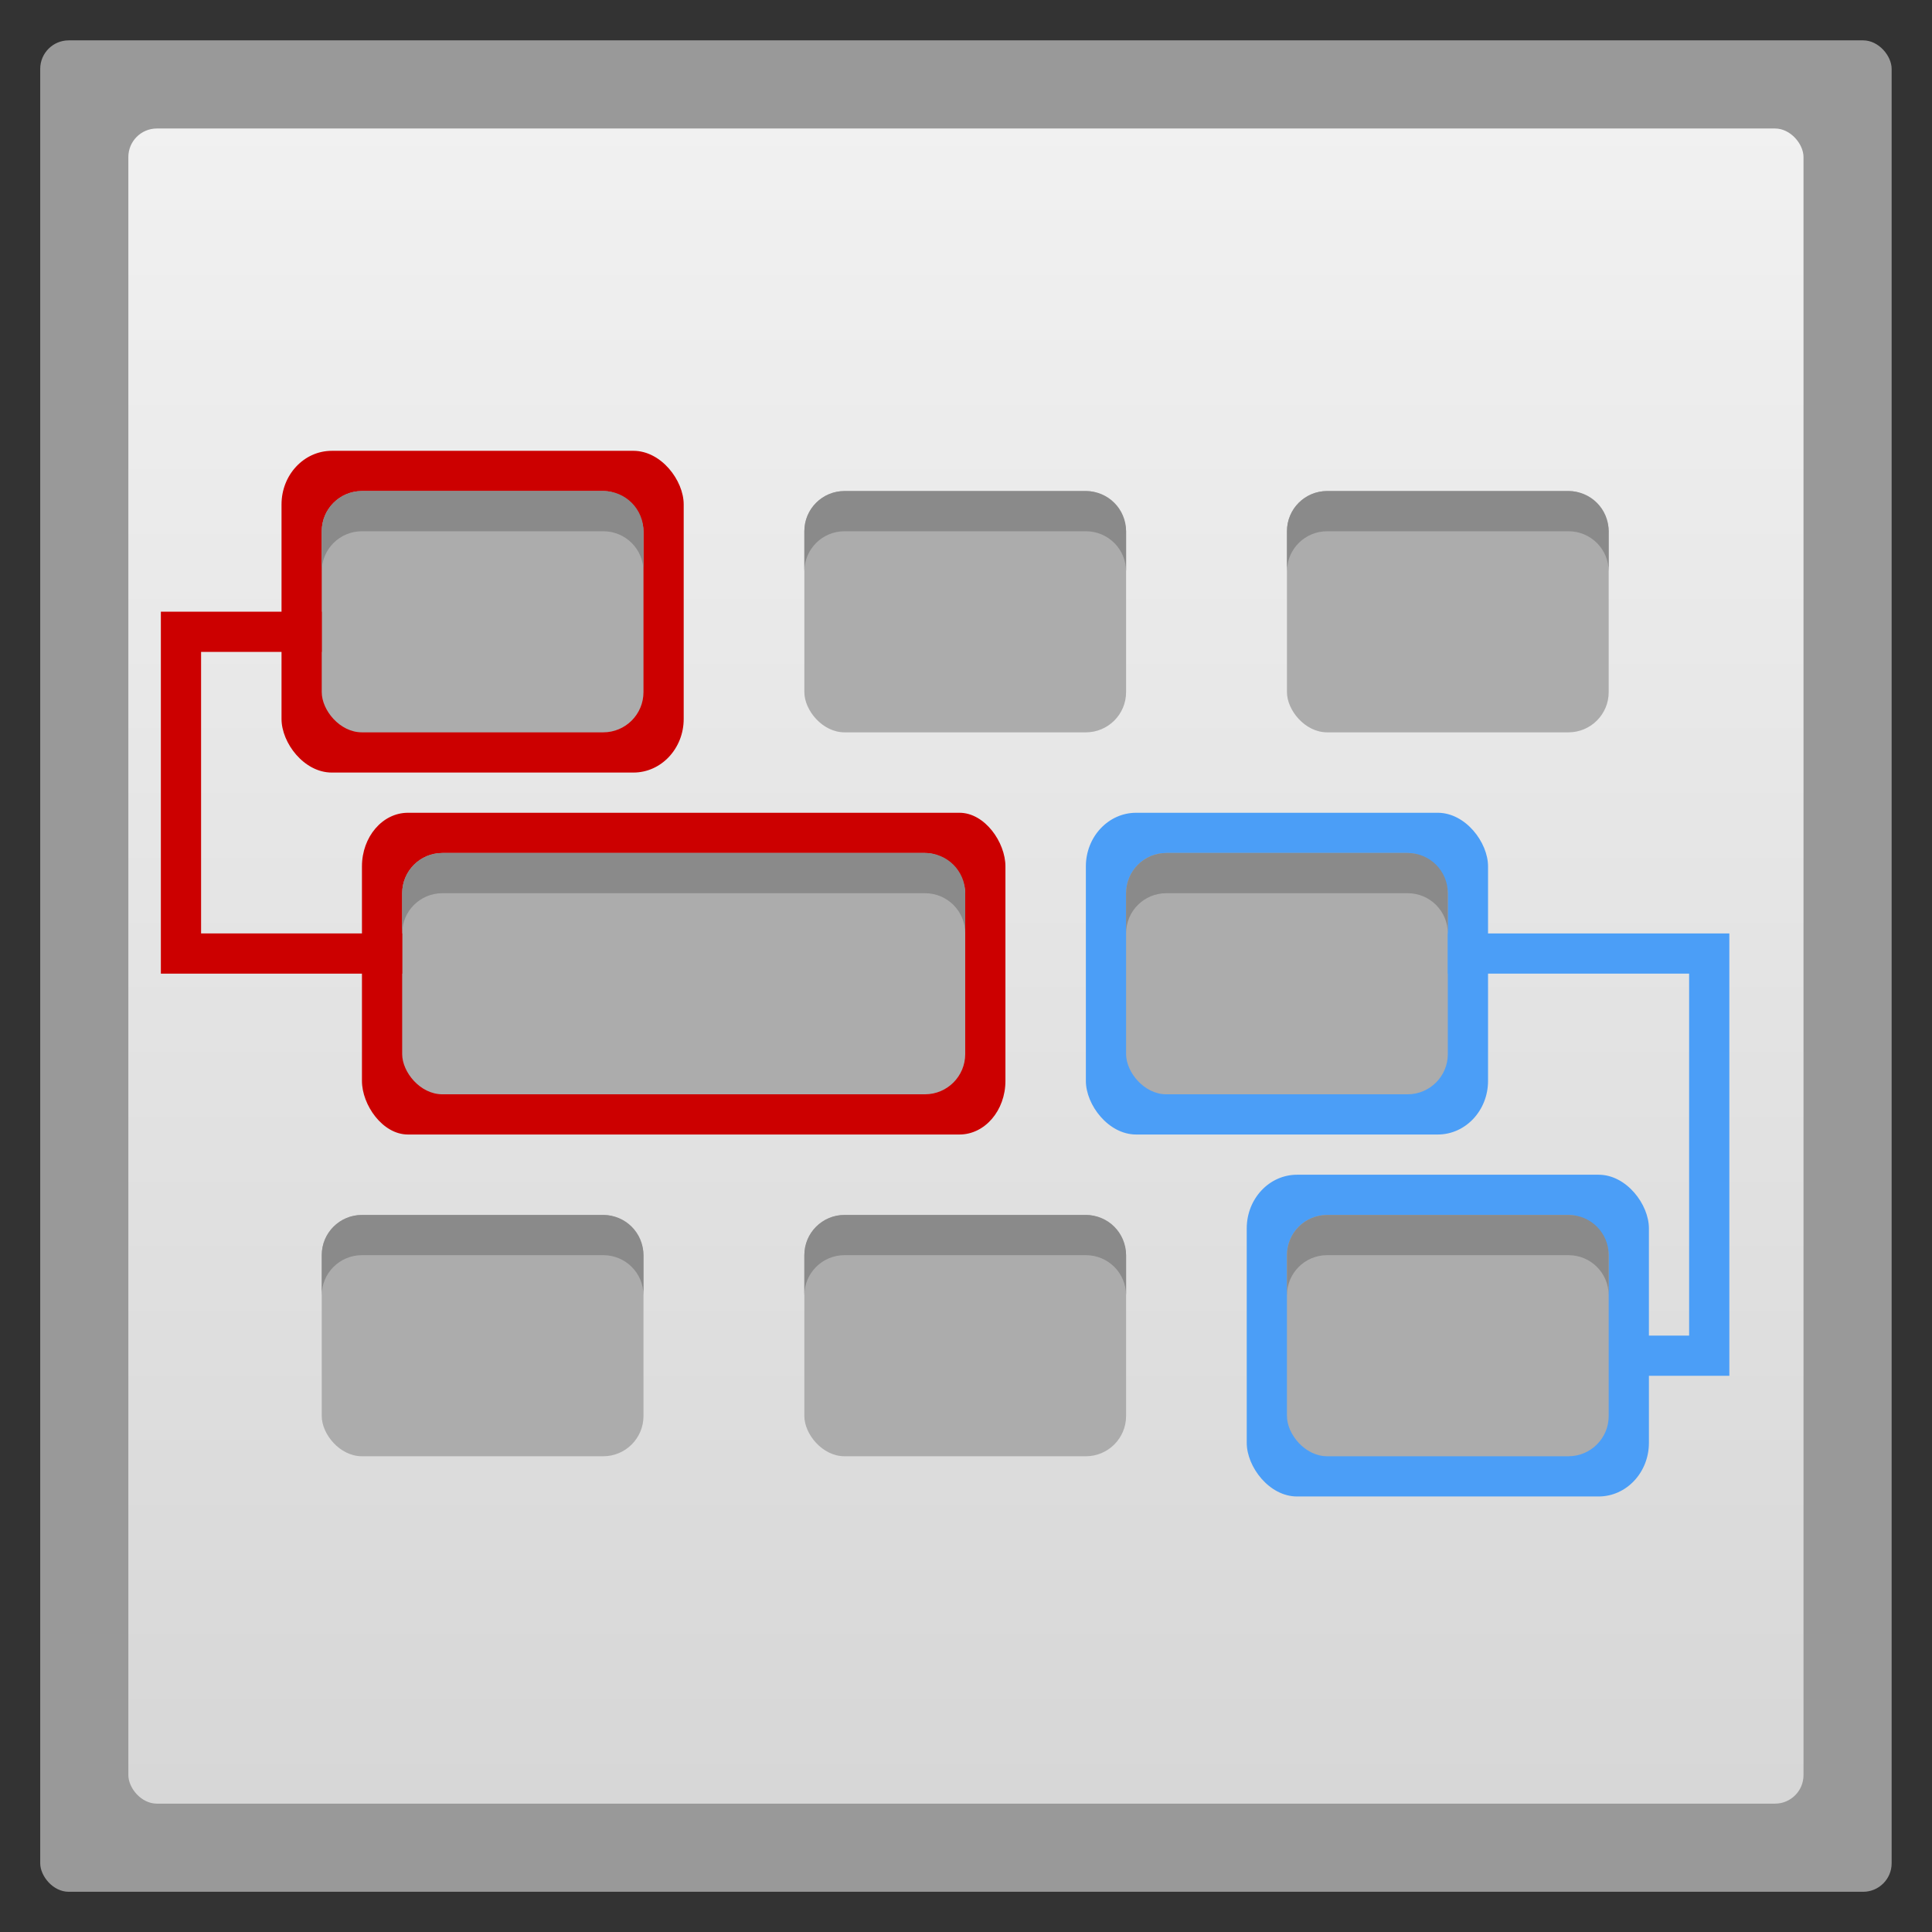 <?xml version="1.0" encoding="UTF-8" standalone="no"?>
<svg
   xmlns:dc="http://purl.org/dc/elements/1.1/"
   xmlns:cc="http://creativecommons.org/ns#"
   xmlns:rdf="http://www.w3.org/1999/02/22-rdf-syntax-ns#"
   xmlns:svg="http://www.w3.org/2000/svg"
   xmlns="http://www.w3.org/2000/svg"
   xmlns:xlink="http://www.w3.org/1999/xlink"
   xmlns:sodipodi="http://sodipodi.sourceforge.net/DTD/sodipodi-0.dtd"
   xmlns:inkscape="http://www.inkscape.org/namespaces/inkscape"
   width="48"
   viewBox="0 0 13.547 13.547"
   height="48"
   id="svg2"
   version="1.1"
   inkscape:version="0.48.4 r9939"
   sodipodi:docname="app-launcher.svg">
  <rect x="0" y="0" width="13.547" height="13.547" fill="#333333" stroke="none"/>
  <sodipodi:namedview
     pagecolor="#333333"
     bordercolor="#666666"
     borderopacity="1"
     objecttolerance="10"
     gridtolerance="10"
     guidetolerance="10"
     inkscape:pageopacity="1"
     inkscape:pageshadow="2"
     inkscape:window-width="1920"
     inkscape:window-height="1143"
     id="namedview26"
     showgrid="false"
     inkscape:zoom="11.081706"
     inkscape:cx="24.767736"
     inkscape:cy="23.819522"
     inkscape:window-x="0"
     inkscape:window-y="29"
     inkscape:window-maximized="1"
     inkscape:current-layer="svg2" />
  <defs
     id="defs4">
    <linearGradient
       id="linearGradient4460">
      <stop
         offset="0"
         style="stop-color:#d7d7d7;stop-opacity:1;"
         id="stop7" />
      <stop
         offset="1"
         style="stop-color:#f1f1f1;stop-opacity:1;"
         id="stop9" />
    </linearGradient>
    <linearGradient
       gradientTransform="matrix(1.095,0,0,1.095,-133.002,-293.022)"
       xlink:href="#linearGradient4460"
       id="linearGradient3102"
       y1="279.096"
       y2="268.33"
       gradientUnits="userSpaceOnUse"
       x2="0" />
    <linearGradient
       inkscape:collect="always"
       xlink:href="#linearGradient4460"
       id="linearGradient3006"
       gradientUnits="userSpaceOnUse"
       gradientTransform="matrix(1.095,0,0,1.095,-133.002,-293.022)"
       y1="279.096"
       x2="0"
       y2="268.33" />
  </defs>
  <rect
     id="rect14"
     style="opacity:0.5;fill:#ffffff;fill-rule:evenodd"
     height="12.982"
     rx="0.2"
     y="0.283"
     x="0.282"
     width="12.982" />
  <rect
     id="rect16"
     style="fill:url(#linearGradient3006);fill-rule:evenodd"
     height="11.746"
     rx="0.2"
     y="0.901"
     x="0.9"
     width="11.746" />
  <g
     transform="matrix(0.282,0,0,0.282,1.8333333e-7,-283.453)"
     id="g3518">
    <rect
       style="fill:#cc0000;fill-opacity:1;stroke:none"
       id="rect4341"
       width="10"
       height="8"
       x="7"
       y="1016.362"
       rx="1.25"
       ry="1.333" />
    <rect
       ry="1"
       rx="1"
       y="1017.362"
       x="8"
       height="6"
       width="8"
       id="rect4233"
       style="fill:#acacac;fill-opacity:1;stroke:none" />
    <rect
       style="fill:#acacac;fill-opacity:1;stroke:none"
       id="rect4235"
       width="8"
       height="6"
       x="20"
       y="1017.362"
       rx="1"
       ry="1" />
    <rect
       ry="1"
       rx="1"
       y="1017.362"
       x="32"
       height="6"
       width="8"
       id="rect4237"
       style="fill:#acacac;fill-opacity:1;stroke:none" />
    <rect
       ry="1.333"
       rx="1.143"
       y="1025.362"
       x="9"
       height="8"
       width="16"
       id="rect4339"
       style="fill:#cc0000;fill-opacity:1;stroke:none" />
    <rect
       style="fill:#acacac;fill-opacity:1;stroke:none"
       id="rect4239"
       width="14"
       height="6"
       x="10"
       y="1026.362"
       rx="1"
       ry="1" />
    <rect
       style="fill:#4b9ef7;fill-opacity:1;stroke:none"
       id="rect4343"
       width="10"
       height="8"
       x="27"
       y="1025.362"
       rx="1.25"
       ry="1.333" />
    <rect
       ry="1"
       rx="1"
       y="1026.362"
       x="28"
       height="6"
       width="8"
       id="rect4241"
       style="fill:#acacac;fill-opacity:1;stroke:none" />
    <rect
       style="fill:#acacac;fill-opacity:1;stroke:none"
       id="rect4243"
       width="8"
       height="6"
       x="8"
       y="1035.362"
       rx="1"
       ry="1" />
    <rect
       ry="1"
       rx="1"
       y="1035.362"
       x="20"
       height="6"
       width="8"
       id="rect4245"
       style="fill:#acacac;fill-opacity:1;stroke:none" />
    <rect
       ry="1.333"
       rx="1.25"
       y="1034.362"
       x="31"
       height="8"
       width="10"
       id="rect4345"
       style="fill:#4b9ef7;fill-opacity:1;stroke:none" />
    <rect
       style="fill:#acacac;fill-opacity:1;stroke:none"
       id="rect4247"
       width="8"
       height="6"
       x="32"
       y="1035.362"
       rx="1"
       ry="1" />
    <path
       inkscape:connector-curvature="0"
       id="rect4251"
       transform="translate(0,1004.362)"
       d="m 9,13 c -0.554,0 -1,0.446 -1,1 l 0,1 c 0,-0.554 0.446,-1 1,-1 l 6,0 c 0.554,0 1,0.446 1,1 l 0,-1 c 0,-0.554 -0.446,-1 -1,-1 l -6,0 z"
       style="fill:#8a8a8a;fill-opacity:1;stroke:none" />
    <path
       inkscape:connector-curvature="0"
       style="fill:#8a8a8a;fill-opacity:1;stroke:none"
       d="m 21,1017.362 c -0.554,0 -1,0.446 -1,1 l 0,1 c 0,-0.554 0.446,-1 1,-1 l 6,0 c 0.554,0 1,0.446 1,1 l 0,-1 c 0,-0.554 -0.446,-1 -1,-1 l -6,0 z"
       id="path4254" />
    <path
       id="path4256"
       d="m 33,1017.362 c -0.554,0 -1,0.446 -1,1 l 0,1 c 0,-0.554 0.446,-1 1,-1 l 6,0 c 0.554,0 1,0.446 1,1 l 0,-1 c 0,-0.554 -0.446,-1 -1,-1 l -6,0 z"
       style="fill:#8a8a8a;fill-opacity:1;stroke:none"
       inkscape:connector-curvature="0" />
    <path
       inkscape:connector-curvature="0"
       style="fill:#8a8a8a;fill-opacity:1;stroke:none"
       d="m 29,1026.362 c -0.554,0 -1,0.446 -1,1 l 0,1 c 0,-0.554 0.446,-1 1,-1 l 6,0 c 0.554,0 1,0.446 1,1 l 0,-1 c 0,-0.554 -0.446,-1 -1,-1 l -6,0 z"
       id="path4258" />
    <path
       id="path4260"
       d="m 33,1035.362 c -0.554,0 -1,0.446 -1,1 l 0,1 c 0,-0.554 0.446,-1 1,-1 l 6,0 c 0.554,0 1,0.446 1,1 l 0,-1 c 0,-0.554 -0.446,-1 -1,-1 l -6,0 z"
       style="fill:#8a8a8a;fill-opacity:1;stroke:none"
       inkscape:connector-curvature="0" />
    <path
       inkscape:connector-curvature="0"
       style="fill:#8a8a8a;fill-opacity:1;stroke:none"
       d="m 21,1035.362 c -0.554,0 -1,0.446 -1,1 l 0,1 c 0,-0.554 0.446,-1 1,-1 l 6,0 c 0.554,0 1,0.446 1,1 l 0,-1 c 0,-0.554 -0.446,-1 -1,-1 l -6,0 z"
       id="path4262" />
    <path
       id="path4264"
       d="m 9,1035.362 c -0.554,0 -1,0.446 -1,1 l 0,1 c 0,-0.554 0.446,-1 1,-1 l 6,0 c 0.554,0 1,0.446 1,1 l 0,-1 c 0,-0.554 -0.446,-1 -1,-1 l -6,0 z"
       style="fill:#8a8a8a;fill-opacity:1;stroke:none"
       inkscape:connector-curvature="0" />
    <path
       inkscape:connector-curvature="0"
       id="rect4268"
       d="m 11,1026.362 c -0.554,0 -1,0.446 -1,1 l 0,1 c 0,-0.554 0.446,-1 1,-1 l 12,0 c 0.554,0 1,0.446 1,1 l 0,-1 c 0,-0.554 -0.446,-1 -1,-1 l -12,0 z"
       style="fill:#8a8a8a;fill-opacity:1;stroke:none" />
    <path
       sodipodi:nodetypes="ccccccccc"
       inkscape:connector-curvature="0"
       id="path4279"
       d="m 8,1021.362 -3,0 0,7 5,0 0,1 -6,0 0,-9 4,0 z"
       style="fill:#cc0000;fill-opacity:1;stroke:none" />
    <path
       style="fill:#4b9ef7;fill-opacity:1;stroke:none"
       d="m 40.5,1038.362 1.5,0 0,-9 -6,0 0,-1 7,0 0,11 -2.5,0 z"
       id="path4281"
       inkscape:connector-curvature="0"
       sodipodi:nodetypes="ccccccccc" />
  </g>
</svg>
